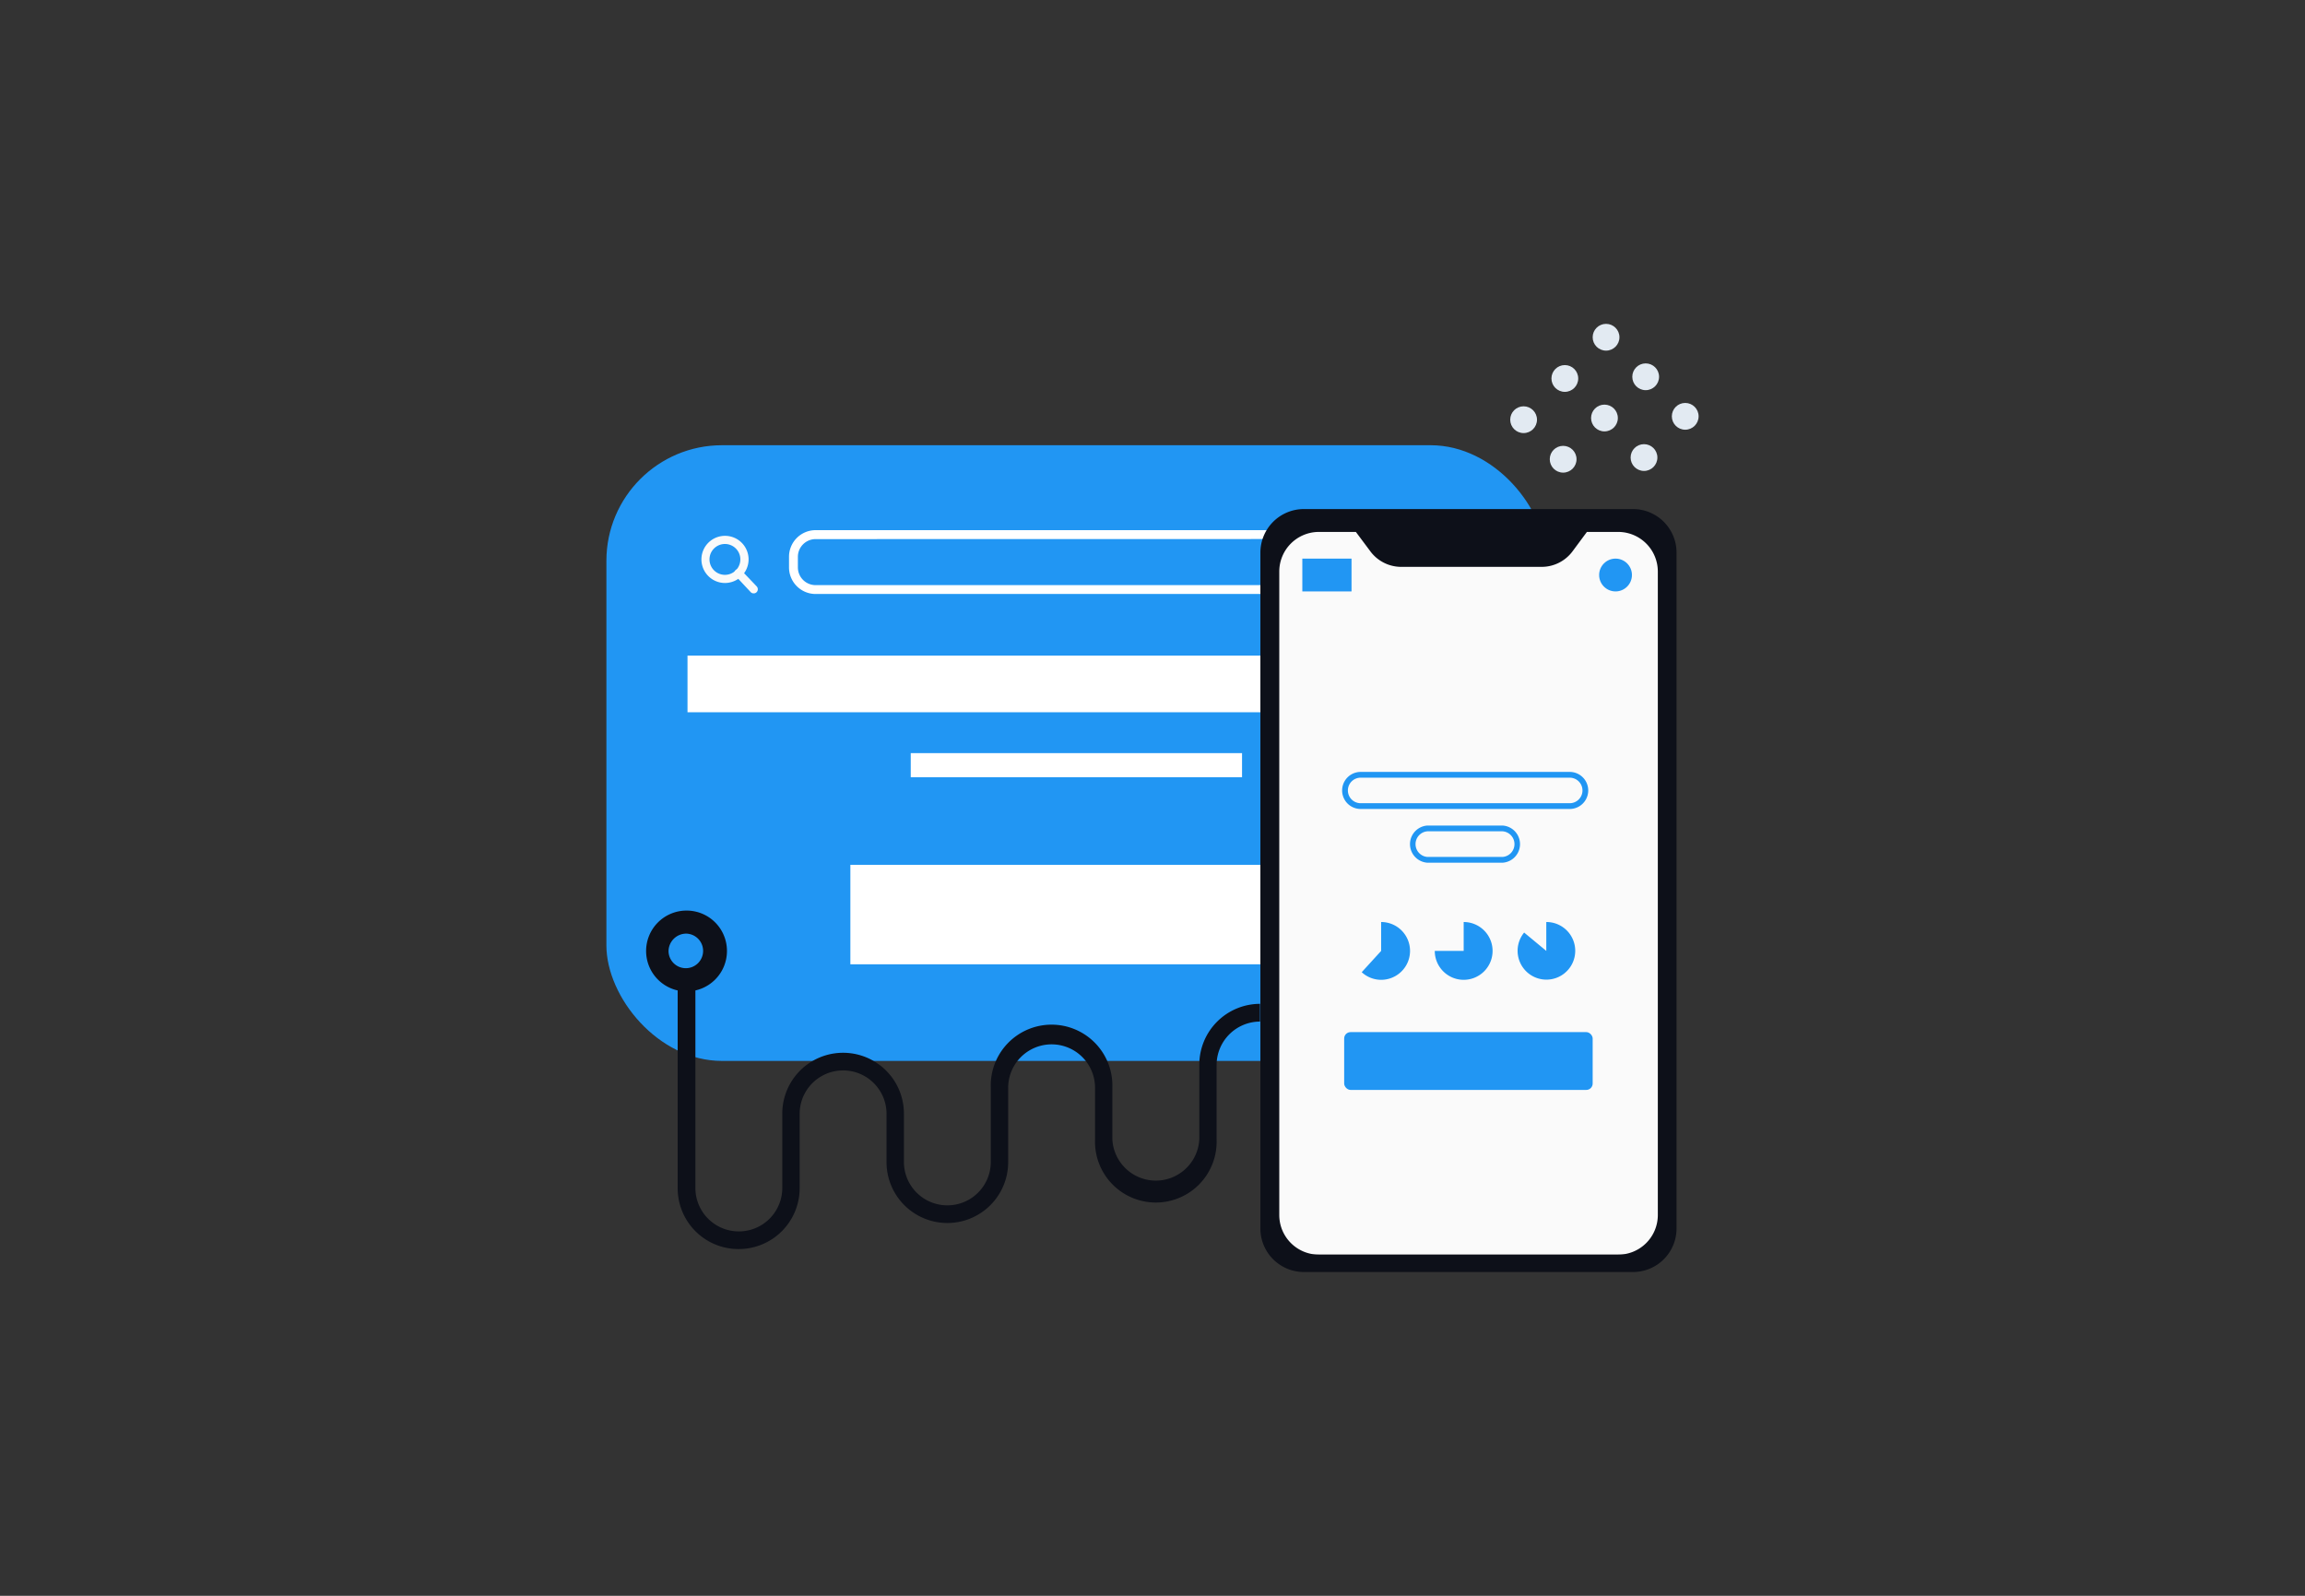 <svg id="Layer_1" data-name="Layer 1" xmlns="http://www.w3.org/2000/svg" viewBox="0 0 260 180"><rect x="0" y="0" width="260" height="180" fill="#333333" stroke="none"/><title>Flat Web Illustrations Pack - Scene 24</title><rect x="68.4" y="50.22" width="106.02" height="69.45" rx="13.04" fill="#2196F3"/><rect x="77.55" y="73.95" width="87.72" height="6.39" fill="#fff"/><path d="M150.82,67H92a3,3,0,0,1-3-3V62.8a3,3,0,0,1,3-3h59.3a2.5,2.5,0,0,1,2.5,2.5V64A3,3,0,0,1,150.82,67ZM92,60.81a2,2,0,0,0-2,2V64a2,2,0,0,0,2,2h58.82a2,2,0,0,0,2-2v-1.7a1.5,1.5,0,0,0-1.5-1.5Z" fill="#fff"/><rect x="102.73" y="84.95" width="37.37" height="2.72" fill="#fff"/><rect x="95.92" y="97.55" width="50.98" height="11.22" fill="#fff"/><path d="M81.78,65.76a2.66,2.66,0,1,1,2.66-2.66A2.67,2.67,0,0,1,81.78,65.76Zm0-4.4a1.74,1.74,0,1,0,1.73,1.74A1.74,1.74,0,0,0,81.78,61.36Z" fill="#fafafa"/><path d="M85,66.93a.44.44,0,0,1-.33-.15L83,65a.46.46,0,1,1,.66-.63l1.69,1.77a.47.47,0,0,1,0,.65A.44.44,0,0,1,85,66.93Z" fill="#fafafa"/><circle cx="181.16" cy="38.04" r="1.51" fill="#e2eaf2"/><circle cx="176.51" cy="42.69" r="1.51" fill="#e2eaf2"/><circle cx="171.86" cy="47.34" r="1.51" fill="#e2eaf2"/><circle cx="185.63" cy="42.5" r="1.51" fill="#e2eaf2"/><circle cx="180.98" cy="47.15" r="1.51" fill="#e2eaf2"/><circle cx="176.32" cy="51.8" r="1.51" fill="#e2eaf2"/><circle cx="190.09" cy="46.96" r="1.51" fill="#e2eaf2"/><circle cx="185.44" cy="51.61" r="1.51" fill="#e2eaf2"/><rect x="143.2" y="59.62" width="44.92" height="81.9" rx="3.63" fill="#fafafa"/><path d="M184.2,57.42H147.08a4.91,4.91,0,0,0-4.91,4.91v76.24a4.91,4.91,0,0,0,4.91,4.91H184.2a4.91,4.91,0,0,0,4.91-4.91V62.33A4.91,4.91,0,0,0,184.2,57.42ZM187,137.05a4.47,4.47,0,0,1-4.47,4.47H148.77a4.47,4.47,0,0,1-4.47-4.47V64.49A4.47,4.47,0,0,1,148.77,60h4.17l1.62,2.17A4.34,4.34,0,0,0,158,63.94H173.9a4.34,4.34,0,0,0,3.47-1.74L179,60h3.52A4.47,4.47,0,0,1,187,64.49Z" fill="#0d1019"/><rect x="151.62" y="116.42" width="28.03" height="6.52" rx="0.72" fill="#2196F3"/><path d="M155.79,104v3.26l-2.19,2.4a3.23,3.23,0,0,0,2.19.86,3.26,3.26,0,1,0,0-6.52Z" fill="#2196F3"/><path d="M165.1,104v3.26h-3.26A3.26,3.26,0,1,0,165.1,104Z" fill="#2196F3"/><path d="M174.42,104v3.26l-2.5-2.07a3.25,3.25,0,1,0,2.5-1.19Z" fill="#2196F3"/><path d="M177.06,91.25H153.48a2.09,2.09,0,1,1,0-4.18h23.58a2.09,2.09,0,1,1,0,4.18Zm-23.58-3.53a1.44,1.44,0,0,0,0,2.88h23.58a1.44,1.44,0,0,0,0-2.88Z" fill="#2196F3"/><path d="M169.52,97.31H161a2.1,2.1,0,0,1,0-4.19h8.5a2.1,2.1,0,0,1,0,4.19ZM161,93.77a1.45,1.45,0,0,0,0,2.89h8.5a1.45,1.45,0,0,0,0-2.89Z" fill="#2196F3"/><circle cx="182.23" cy="64.86" r="1.85" fill="#2196F3"/><rect x="146.9" y="63.01" width="5.55" height="3.7" fill="#2196F3"/><path d="M83.29,140.89A6.86,6.86,0,0,1,76.44,134V109.82h2V134a4.9,4.9,0,1,0,9.8,0v-8.39a6.86,6.86,0,0,1,13.72,0v5.45a4.9,4.9,0,0,0,9.8,0V122.7a6.86,6.86,0,1,1,13.71,0v5.78a4.91,4.91,0,0,0,9.81,0v-8.39a6.86,6.86,0,0,1,6.85-6.86v2a4.91,4.91,0,0,0-4.9,4.9v8.39a6.86,6.86,0,1,1-13.71,0V122.7a4.9,4.9,0,0,0-9.8,0v8.39a6.86,6.86,0,1,1-13.72,0v-5.45a4.9,4.9,0,1,0-9.8,0V134A6.87,6.87,0,0,1,83.29,140.89Z" fill="#0d1019"/><path d="M77.41,105.31a1.95,1.95,0,1,1-2,2,2,2,0,0,1,2-2m0-2.6A4.56,4.56,0,1,0,82,107.26a4.55,4.55,0,0,0-4.56-4.55Z" fill="#0d1019"/></svg>